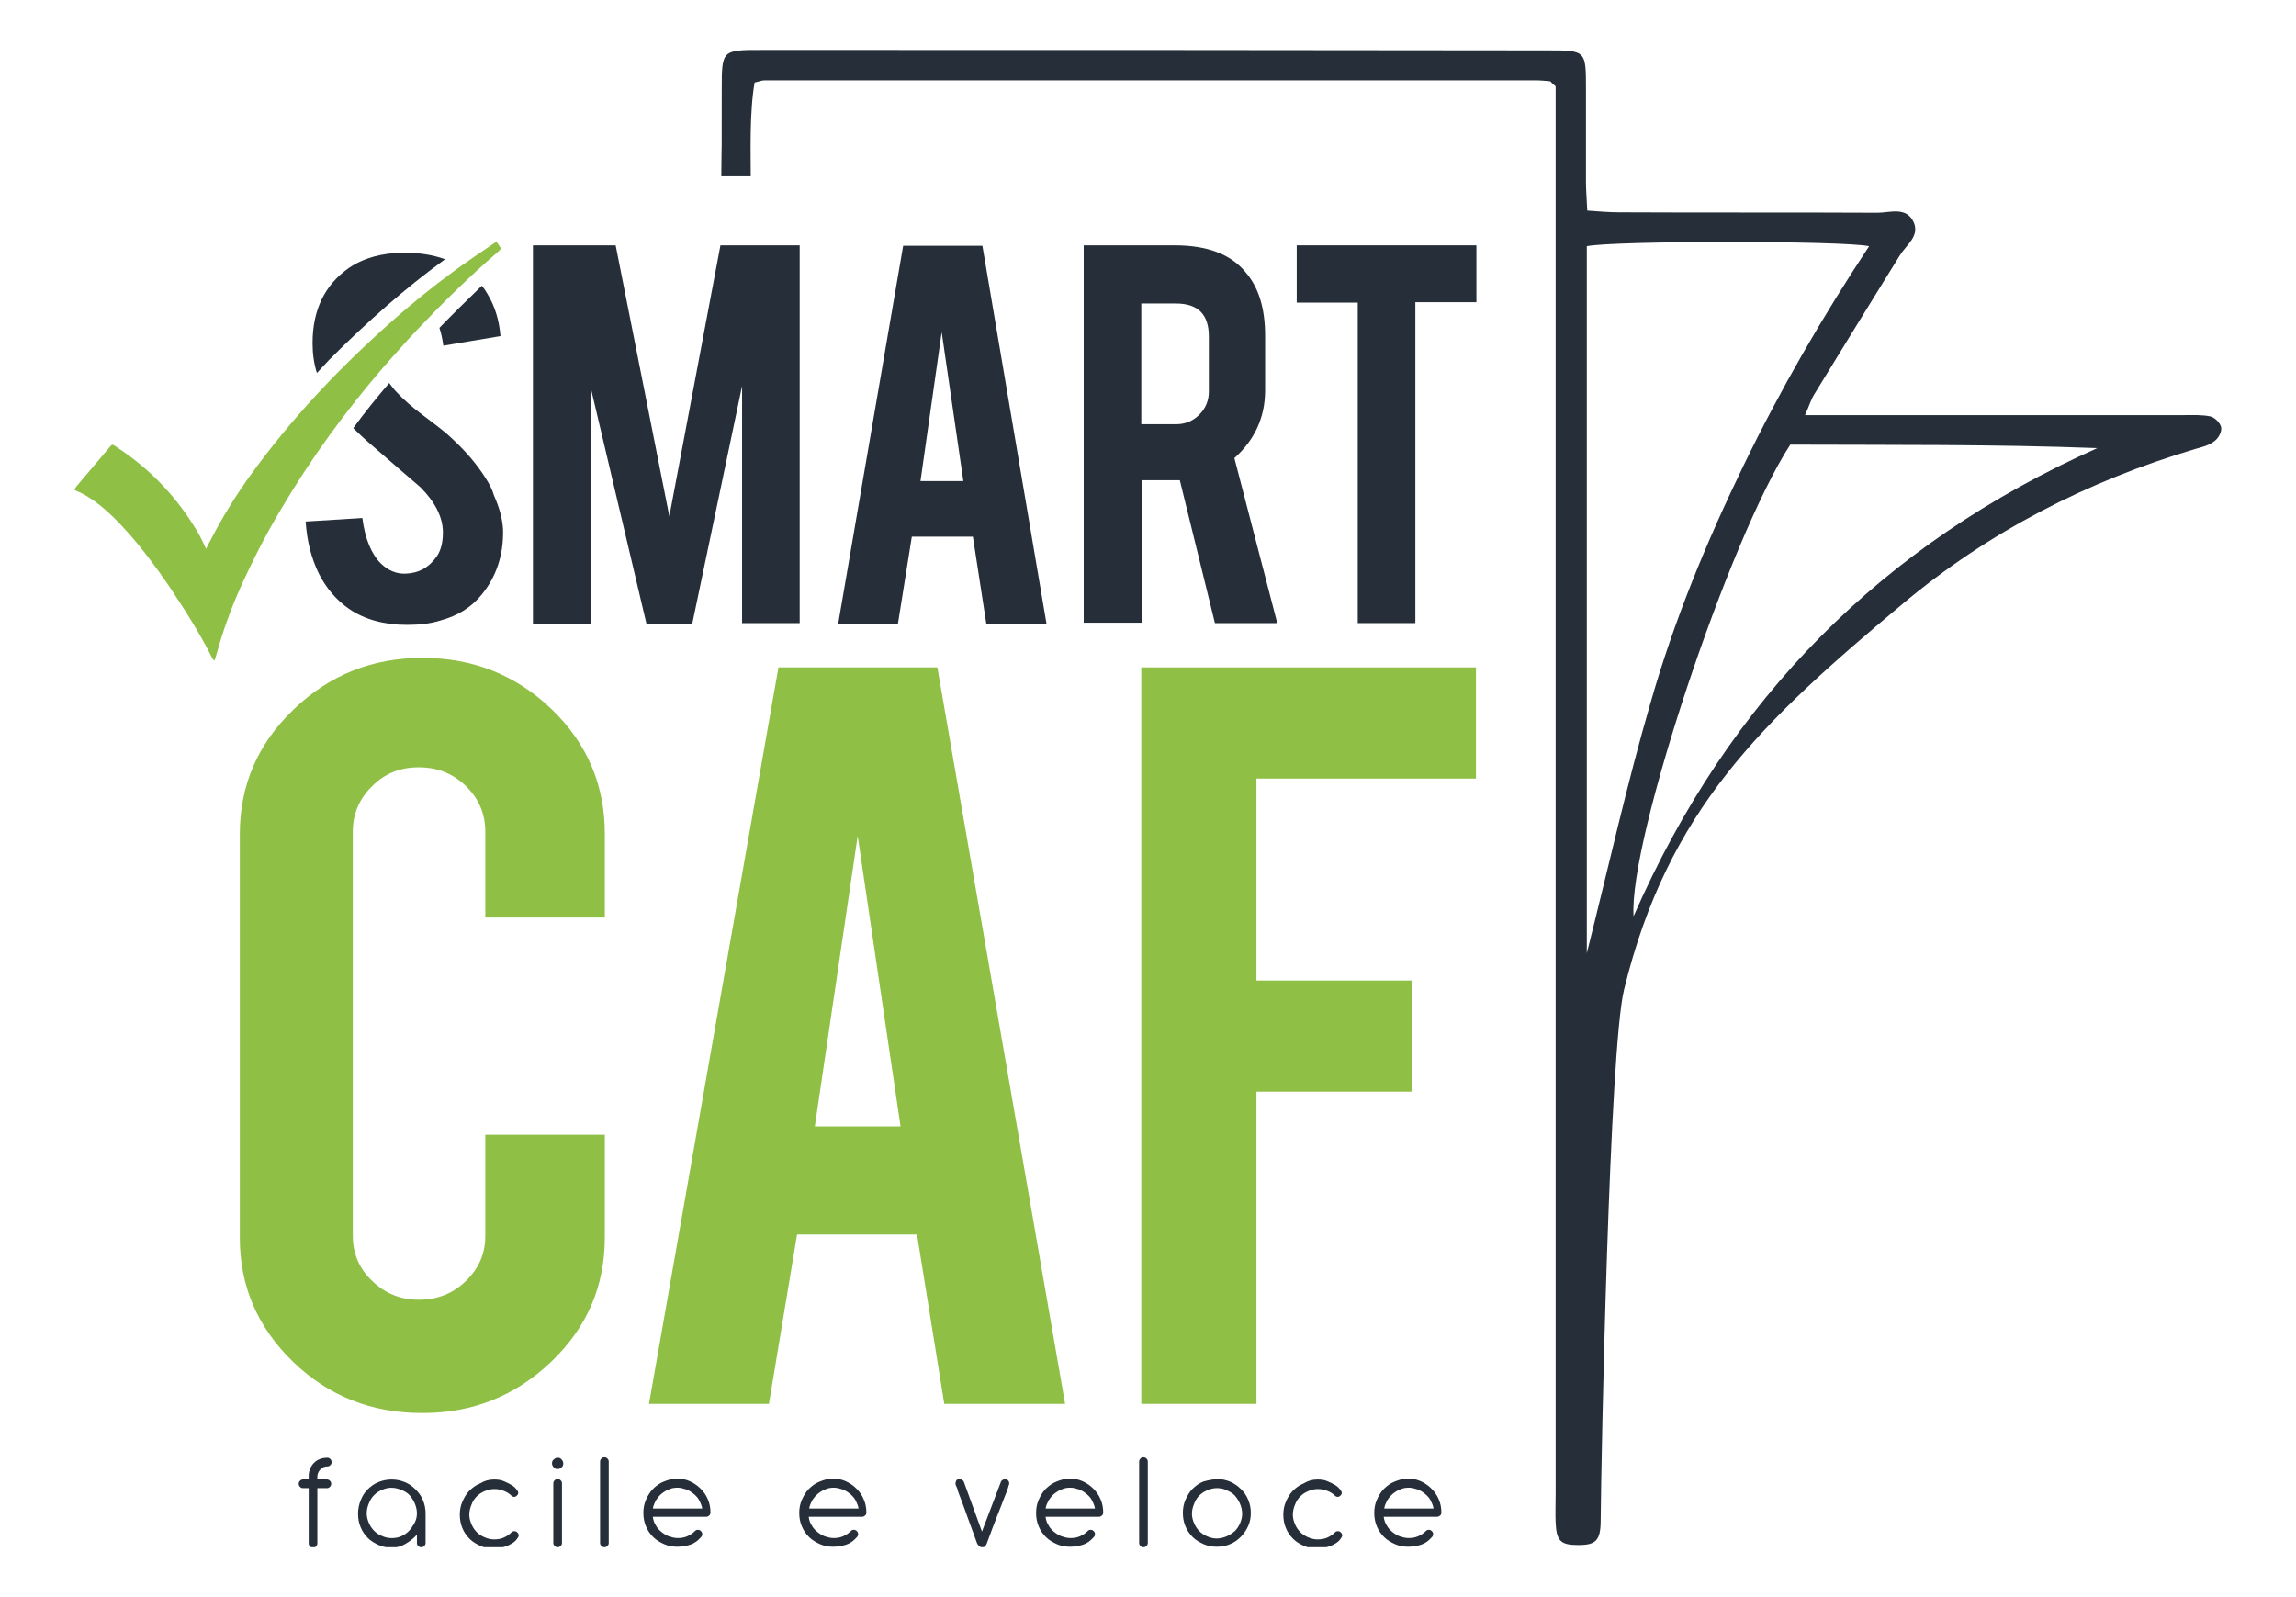 <svg width="92" height="64" viewBox="0 0 92 64" fill="none" xmlns="http://www.w3.org/2000/svg">
<g clip-path="url(#clip0_2621_25024)">
<path d="M12.369 59.147C12.369 59.042 12.386 58.956 12.421 58.868C12.456 58.781 12.508 58.694 12.577 58.625C12.646 58.555 12.716 58.503 12.82 58.468C12.907 58.433 13.011 58.416 13.115 58.416C13.167 58.416 13.201 58.433 13.236 58.468C13.271 58.503 13.288 58.538 13.288 58.59C13.288 58.642 13.271 58.677 13.236 58.712C13.201 58.747 13.167 58.764 13.115 58.764C13.011 58.764 12.907 58.799 12.837 58.886C12.768 58.956 12.716 59.06 12.716 59.164V59.286H13.097C13.149 59.286 13.184 59.303 13.219 59.338C13.254 59.373 13.271 59.408 13.271 59.46C13.271 59.512 13.254 59.547 13.219 59.582C13.184 59.617 13.149 59.634 13.097 59.634H12.716V61.844C12.716 61.896 12.698 61.931 12.664 61.966C12.629 62.001 12.594 62.018 12.542 62.018C12.49 62.018 12.456 62.001 12.421 61.966C12.386 61.931 12.369 61.896 12.369 61.844V59.634H12.143C12.091 59.634 12.056 59.617 12.022 59.582C11.987 59.547 11.97 59.512 11.97 59.46C11.97 59.408 11.987 59.373 12.022 59.338C12.056 59.303 12.091 59.286 12.143 59.286H12.369V59.147Z" fill="#262F39"/>
<path d="M16.706 61.497C16.585 61.636 16.429 61.758 16.255 61.862C16.082 61.967 15.891 62.019 15.7 62.019C15.509 62.019 15.336 61.984 15.179 61.915C15.023 61.845 14.867 61.758 14.746 61.636C14.624 61.514 14.52 61.375 14.451 61.201C14.381 61.045 14.347 60.853 14.347 60.662C14.347 60.47 14.381 60.296 14.451 60.122C14.52 59.948 14.607 59.809 14.728 59.687C14.85 59.566 14.989 59.461 15.162 59.392C15.336 59.322 15.509 59.287 15.7 59.287C15.873 59.287 16.047 59.322 16.22 59.392C16.394 59.461 16.533 59.566 16.654 59.687C16.776 59.809 16.88 59.948 16.949 60.122C17.018 60.279 17.053 60.47 17.053 60.644V61.828C17.053 61.88 17.036 61.915 17.001 61.95C16.966 61.984 16.932 62.002 16.88 62.002C16.828 62.002 16.793 61.984 16.758 61.95C16.724 61.915 16.706 61.88 16.706 61.828V61.497ZM16.706 60.644C16.706 60.505 16.672 60.366 16.619 60.244C16.567 60.122 16.498 60.018 16.411 59.914C16.325 59.827 16.22 59.757 16.082 59.705C15.96 59.653 15.821 59.618 15.683 59.618C15.544 59.618 15.422 59.653 15.301 59.705C15.179 59.757 15.075 59.827 14.989 59.914C14.902 60.001 14.832 60.105 14.78 60.244C14.728 60.366 14.694 60.505 14.694 60.644C14.694 60.784 14.728 60.905 14.78 61.027C14.832 61.149 14.902 61.254 14.989 61.34C15.075 61.428 15.179 61.497 15.301 61.549C15.422 61.602 15.544 61.636 15.683 61.636C15.821 61.636 15.943 61.619 16.064 61.567C16.186 61.514 16.29 61.445 16.377 61.358C16.463 61.271 16.533 61.166 16.602 61.045C16.672 60.923 16.706 60.784 16.706 60.644Z" fill="#262F39"/>
<path d="M19.794 59.287C19.951 59.287 20.072 59.304 20.193 59.357C20.315 59.409 20.419 59.461 20.506 59.513C20.593 59.566 20.662 59.635 20.697 59.687C20.749 59.739 20.766 59.792 20.766 59.827C20.766 59.861 20.749 59.896 20.714 59.931C20.679 59.966 20.645 59.983 20.61 59.983C20.558 59.983 20.523 59.966 20.488 59.931C20.402 59.844 20.28 59.774 20.176 59.739C20.055 59.687 19.933 59.67 19.794 59.67C19.656 59.67 19.534 59.705 19.413 59.757C19.291 59.809 19.187 59.879 19.1 59.966C19.014 60.053 18.944 60.157 18.892 60.296C18.84 60.418 18.805 60.557 18.805 60.697C18.805 60.836 18.84 60.958 18.892 61.08C18.944 61.201 19.014 61.306 19.1 61.393C19.187 61.48 19.291 61.549 19.413 61.602C19.534 61.654 19.656 61.688 19.794 61.688C19.933 61.688 20.055 61.671 20.176 61.619C20.297 61.567 20.402 61.497 20.488 61.41C20.523 61.375 20.558 61.358 20.61 61.358C20.662 61.358 20.697 61.375 20.731 61.41C20.766 61.445 20.783 61.48 20.783 61.532C20.783 61.567 20.766 61.602 20.714 61.671C20.679 61.723 20.61 61.793 20.523 61.845C20.436 61.897 20.332 61.95 20.211 61.984C20.089 62.019 19.951 62.054 19.777 62.054C19.586 62.054 19.413 62.019 19.257 61.95C19.1 61.88 18.944 61.793 18.823 61.671C18.701 61.549 18.597 61.41 18.528 61.236C18.459 61.079 18.424 60.888 18.424 60.697C18.424 60.505 18.459 60.331 18.528 60.175C18.597 60.018 18.684 59.861 18.805 59.739C18.927 59.618 19.066 59.513 19.239 59.444C19.413 59.339 19.586 59.287 19.794 59.287Z" fill="#262F39"/>
<path d="M22.119 58.642C22.119 58.573 22.137 58.52 22.189 58.486C22.241 58.433 22.293 58.416 22.345 58.416C22.414 58.416 22.466 58.433 22.501 58.486C22.553 58.538 22.57 58.59 22.57 58.642C22.57 58.712 22.553 58.764 22.501 58.799C22.449 58.851 22.397 58.868 22.345 58.868C22.275 58.868 22.223 58.851 22.189 58.799C22.137 58.747 22.119 58.694 22.119 58.642ZM22.171 59.443C22.171 59.391 22.189 59.356 22.223 59.321C22.258 59.286 22.293 59.269 22.345 59.269C22.397 59.269 22.431 59.286 22.466 59.321C22.501 59.356 22.518 59.391 22.518 59.443V61.827C22.518 61.879 22.501 61.914 22.466 61.949C22.431 61.983 22.397 62.001 22.345 62.001C22.293 62.001 22.258 61.983 22.223 61.949C22.189 61.914 22.171 61.879 22.171 61.827V59.443Z" fill="#262F39"/>
<path d="M24.045 58.572C24.045 58.52 24.062 58.485 24.097 58.451C24.132 58.416 24.166 58.398 24.218 58.398C24.27 58.398 24.305 58.416 24.34 58.451C24.375 58.485 24.392 58.52 24.392 58.572V61.827C24.392 61.879 24.375 61.913 24.34 61.948C24.305 61.983 24.27 62.001 24.218 62.001C24.166 62.001 24.132 61.983 24.097 61.948C24.062 61.913 24.045 61.879 24.045 61.827V58.572Z" fill="#262F39"/>
<path d="M26.161 60.799C26.178 60.92 26.213 61.025 26.282 61.129C26.334 61.234 26.421 61.321 26.508 61.39C26.595 61.46 26.699 61.53 26.803 61.564C26.907 61.599 27.028 61.634 27.15 61.634C27.289 61.634 27.41 61.617 27.532 61.564C27.653 61.512 27.757 61.443 27.844 61.356C27.878 61.321 27.913 61.303 27.965 61.303C28.017 61.303 28.052 61.321 28.087 61.356C28.121 61.39 28.139 61.425 28.139 61.477C28.139 61.53 28.121 61.564 28.087 61.599C27.965 61.738 27.826 61.843 27.67 61.895C27.514 61.947 27.341 61.982 27.133 61.982C26.942 61.982 26.768 61.947 26.612 61.878C26.456 61.808 26.3 61.721 26.178 61.599C26.057 61.477 25.953 61.338 25.883 61.164C25.814 61.008 25.779 60.816 25.779 60.625C25.779 60.433 25.814 60.259 25.883 60.103C25.953 59.946 26.04 59.789 26.161 59.668C26.282 59.546 26.421 59.441 26.595 59.372C26.768 59.302 26.942 59.25 27.133 59.25C27.306 59.25 27.48 59.285 27.636 59.354C27.792 59.424 27.948 59.528 28.069 59.65C28.191 59.772 28.295 59.911 28.364 60.085C28.434 60.242 28.468 60.416 28.468 60.607C28.468 60.66 28.451 60.712 28.416 60.729C28.382 60.764 28.347 60.781 28.295 60.781H26.161V60.799ZM28.139 60.451C28.121 60.329 28.069 60.224 28.017 60.12C27.965 60.016 27.878 59.929 27.792 59.859C27.705 59.789 27.601 59.72 27.497 59.685C27.393 59.65 27.271 59.615 27.15 59.615C27.028 59.615 26.907 59.633 26.803 59.685C26.699 59.72 26.595 59.789 26.508 59.859C26.421 59.929 26.352 60.016 26.282 60.12C26.23 60.224 26.178 60.329 26.161 60.451H28.139Z" fill="#262F39"/>
<path d="M32.407 60.799C32.424 60.92 32.459 61.025 32.529 61.129C32.581 61.234 32.667 61.321 32.754 61.39C32.841 61.46 32.945 61.53 33.049 61.564C33.153 61.599 33.275 61.634 33.396 61.634C33.535 61.634 33.656 61.617 33.778 61.564C33.899 61.512 34.003 61.443 34.09 61.356C34.125 61.321 34.159 61.303 34.211 61.303C34.263 61.303 34.298 61.321 34.333 61.356C34.367 61.39 34.385 61.425 34.385 61.477C34.385 61.53 34.367 61.564 34.333 61.599C34.211 61.738 34.073 61.843 33.916 61.895C33.76 61.947 33.587 61.982 33.379 61.982C33.188 61.982 33.014 61.947 32.858 61.878C32.702 61.808 32.546 61.721 32.424 61.599C32.303 61.477 32.199 61.338 32.13 61.164C32.06 61.008 32.025 60.816 32.025 60.625C32.025 60.433 32.06 60.259 32.13 60.103C32.199 59.946 32.286 59.789 32.407 59.668C32.529 59.546 32.667 59.441 32.841 59.372C33.014 59.302 33.188 59.25 33.379 59.25C33.552 59.25 33.726 59.285 33.882 59.354C34.038 59.424 34.194 59.528 34.316 59.65C34.437 59.772 34.541 59.911 34.61 60.085C34.68 60.242 34.715 60.416 34.715 60.607C34.715 60.66 34.697 60.712 34.663 60.729C34.628 60.764 34.593 60.781 34.541 60.781H32.407V60.799ZM34.402 60.451C34.385 60.329 34.333 60.224 34.281 60.12C34.229 60.016 34.142 59.929 34.055 59.859C33.968 59.789 33.864 59.72 33.76 59.685C33.656 59.65 33.535 59.615 33.413 59.615C33.292 59.615 33.17 59.633 33.066 59.685C32.962 59.72 32.858 59.789 32.771 59.859C32.685 59.929 32.615 60.016 32.546 60.12C32.494 60.224 32.442 60.329 32.424 60.451H34.402Z" fill="#262F39"/>
<path d="M40.11 59.372C40.127 59.337 40.145 59.32 40.179 59.302C40.214 59.285 40.248 59.268 40.266 59.268C40.318 59.268 40.353 59.285 40.387 59.32C40.422 59.355 40.439 59.389 40.439 59.442C40.439 59.459 40.439 59.494 40.422 59.511C40.422 59.511 40.405 59.563 40.387 59.633C40.37 59.703 40.318 59.824 40.248 59.998C40.179 60.172 40.092 60.416 39.971 60.712C39.849 61.008 39.711 61.391 39.537 61.86C39.52 61.895 39.502 61.93 39.468 61.965C39.433 62 39.398 62 39.346 62C39.294 62 39.26 61.982 39.225 61.947C39.19 61.913 39.173 61.878 39.156 61.86C38.999 61.425 38.861 61.06 38.757 60.764C38.652 60.468 38.566 60.225 38.496 60.051C38.427 59.877 38.375 59.737 38.358 59.65C38.323 59.563 38.305 59.529 38.305 59.529C38.288 59.511 38.288 59.476 38.288 59.442C38.288 59.389 38.305 59.355 38.323 59.32C38.358 59.285 38.392 59.268 38.444 59.268C38.479 59.268 38.514 59.285 38.548 59.302C38.583 59.32 38.6 59.337 38.618 59.372L39.346 61.373L40.11 59.372Z" fill="#262F39"/>
<path d="M41.897 60.799C41.915 60.92 41.949 61.025 42.019 61.129C42.071 61.234 42.157 61.321 42.244 61.39C42.331 61.46 42.435 61.53 42.539 61.564C42.643 61.599 42.765 61.634 42.886 61.634C43.025 61.634 43.147 61.617 43.268 61.564C43.389 61.512 43.493 61.443 43.58 61.356C43.615 61.321 43.65 61.303 43.702 61.303C43.754 61.303 43.788 61.321 43.823 61.356C43.858 61.39 43.875 61.425 43.875 61.477C43.875 61.53 43.858 61.564 43.823 61.599C43.702 61.738 43.563 61.843 43.407 61.895C43.251 61.947 43.077 61.982 42.869 61.982C42.678 61.982 42.505 61.947 42.348 61.878C42.192 61.808 42.036 61.721 41.915 61.599C41.793 61.477 41.689 61.338 41.62 61.164C41.55 61.008 41.516 60.816 41.516 60.625C41.516 60.433 41.55 60.259 41.62 60.103C41.689 59.946 41.776 59.789 41.897 59.668C42.019 59.546 42.157 59.441 42.331 59.372C42.505 59.302 42.678 59.25 42.869 59.25C43.042 59.25 43.216 59.285 43.372 59.354C43.528 59.424 43.684 59.528 43.806 59.65C43.927 59.772 44.031 59.911 44.101 60.085C44.17 60.242 44.205 60.416 44.205 60.607C44.205 60.66 44.187 60.712 44.153 60.729C44.118 60.764 44.083 60.781 44.031 60.781H41.897V60.799ZM43.875 60.451C43.858 60.329 43.806 60.224 43.754 60.12C43.702 60.016 43.615 59.929 43.528 59.859C43.441 59.789 43.337 59.72 43.233 59.685C43.129 59.65 43.008 59.615 42.886 59.615C42.765 59.615 42.643 59.633 42.539 59.685C42.435 59.72 42.331 59.789 42.244 59.859C42.157 59.929 42.088 60.016 42.019 60.12C41.967 60.224 41.915 60.329 41.897 60.451H43.875Z" fill="#262F39"/>
<path d="M45.645 58.572C45.645 58.52 45.662 58.485 45.697 58.451C45.731 58.416 45.766 58.398 45.818 58.398C45.87 58.398 45.905 58.416 45.94 58.451C45.974 58.485 45.992 58.52 45.992 58.572V61.827C45.992 61.879 45.974 61.913 45.94 61.948C45.905 61.983 45.87 62.001 45.818 62.001C45.766 62.001 45.731 61.983 45.697 61.948C45.662 61.913 45.645 61.879 45.645 61.827V58.572Z" fill="#262F39"/>
<path d="M48.767 59.268C48.941 59.268 49.114 59.302 49.288 59.372C49.444 59.442 49.6 59.546 49.721 59.668C49.843 59.79 49.947 59.929 50.016 60.103C50.086 60.26 50.12 60.451 50.12 60.625C50.12 60.816 50.086 60.99 50.016 61.147C49.947 61.303 49.843 61.46 49.721 61.582C49.6 61.704 49.461 61.808 49.288 61.878C49.131 61.947 48.941 61.982 48.75 61.982C48.559 61.982 48.385 61.947 48.229 61.878C48.073 61.808 47.917 61.721 47.795 61.599C47.674 61.478 47.57 61.338 47.501 61.164C47.431 61.008 47.397 60.816 47.397 60.625C47.397 60.434 47.431 60.26 47.501 60.103C47.57 59.946 47.657 59.79 47.778 59.668C47.9 59.546 48.038 59.442 48.212 59.372C48.385 59.32 48.576 59.285 48.767 59.268ZM48.75 59.633C48.611 59.633 48.489 59.668 48.368 59.72C48.247 59.772 48.142 59.842 48.056 59.929C47.969 60.016 47.9 60.12 47.848 60.26C47.795 60.381 47.761 60.52 47.761 60.66C47.761 60.799 47.795 60.921 47.848 61.042C47.9 61.164 47.969 61.269 48.056 61.356C48.142 61.443 48.247 61.512 48.368 61.565C48.489 61.617 48.611 61.652 48.75 61.652C48.889 61.652 49.027 61.617 49.149 61.565C49.27 61.512 49.374 61.443 49.478 61.356C49.565 61.269 49.635 61.164 49.687 61.042C49.739 60.921 49.773 60.799 49.773 60.66C49.773 60.52 49.739 60.381 49.687 60.26C49.635 60.138 49.565 60.033 49.478 59.929C49.392 59.842 49.288 59.772 49.149 59.72C49.027 59.65 48.889 59.633 48.75 59.633Z" fill="#262F39"/>
<path d="M52.792 59.287C52.949 59.287 53.07 59.304 53.191 59.357C53.313 59.409 53.417 59.461 53.504 59.513C53.59 59.566 53.66 59.635 53.695 59.687C53.747 59.739 53.764 59.792 53.764 59.827C53.764 59.861 53.747 59.896 53.712 59.931C53.677 59.966 53.643 59.983 53.608 59.983C53.556 59.983 53.521 59.966 53.486 59.931C53.4 59.844 53.278 59.774 53.174 59.739C53.053 59.687 52.931 59.67 52.792 59.67C52.654 59.67 52.532 59.705 52.411 59.757C52.289 59.809 52.185 59.879 52.099 59.966C52.012 60.053 51.942 60.157 51.89 60.296C51.838 60.418 51.804 60.557 51.804 60.697C51.804 60.836 51.838 60.958 51.89 61.08C51.942 61.201 52.012 61.306 52.099 61.393C52.185 61.48 52.289 61.549 52.411 61.602C52.532 61.654 52.654 61.688 52.792 61.688C52.931 61.688 53.053 61.671 53.174 61.619C53.296 61.567 53.4 61.497 53.486 61.41C53.521 61.375 53.556 61.358 53.608 61.358C53.66 61.358 53.695 61.375 53.729 61.41C53.764 61.445 53.781 61.48 53.781 61.532C53.781 61.567 53.764 61.602 53.712 61.671C53.677 61.723 53.608 61.793 53.521 61.845C53.434 61.897 53.33 61.95 53.209 61.984C53.087 62.019 52.949 62.054 52.775 62.054C52.584 62.054 52.411 62.019 52.255 61.95C52.099 61.88 51.942 61.793 51.821 61.671C51.7 61.549 51.595 61.41 51.526 61.236C51.457 61.079 51.422 60.888 51.422 60.697C51.422 60.505 51.457 60.331 51.526 60.175C51.595 60.018 51.682 59.861 51.804 59.739C51.925 59.618 52.064 59.513 52.237 59.444C52.411 59.339 52.584 59.287 52.792 59.287Z" fill="#262F39"/>
<path d="M55.447 60.799C55.465 60.92 55.499 61.025 55.569 61.129C55.621 61.234 55.707 61.321 55.794 61.39C55.881 61.46 55.985 61.53 56.089 61.564C56.193 61.599 56.315 61.634 56.436 61.634C56.575 61.634 56.696 61.617 56.818 61.564C56.939 61.512 57.043 61.443 57.13 61.356C57.165 61.321 57.199 61.303 57.251 61.303C57.303 61.303 57.338 61.321 57.373 61.356C57.408 61.39 57.425 61.425 57.425 61.477C57.425 61.53 57.408 61.564 57.373 61.599C57.251 61.738 57.113 61.843 56.956 61.895C56.8 61.947 56.627 61.982 56.419 61.982C56.228 61.982 56.054 61.947 55.898 61.878C55.742 61.808 55.586 61.721 55.465 61.599C55.343 61.477 55.239 61.338 55.169 61.164C55.1 61.008 55.065 60.816 55.065 60.625C55.065 60.433 55.1 60.259 55.169 60.103C55.239 59.946 55.326 59.789 55.447 59.668C55.569 59.546 55.707 59.441 55.881 59.372C56.054 59.302 56.228 59.25 56.419 59.25C56.592 59.25 56.766 59.285 56.922 59.354C57.078 59.424 57.234 59.528 57.355 59.65C57.477 59.772 57.581 59.911 57.651 60.085C57.72 60.242 57.755 60.416 57.755 60.607C57.755 60.66 57.737 60.712 57.703 60.729C57.668 60.764 57.633 60.781 57.581 60.781H55.447V60.799ZM57.442 60.451C57.425 60.329 57.373 60.224 57.321 60.12C57.269 60.016 57.182 59.929 57.095 59.859C57.008 59.789 56.904 59.72 56.8 59.685C56.696 59.65 56.575 59.615 56.453 59.615C56.332 59.615 56.211 59.633 56.106 59.685C56.002 59.72 55.898 59.789 55.811 59.859C55.725 59.929 55.655 60.016 55.586 60.12C55.534 60.224 55.482 60.329 55.465 60.451H57.442Z" fill="#262F39"/>
<path d="M89 17.122C88.965 16.948 88.74 16.722 88.566 16.687C88.237 16.617 87.872 16.635 87.525 16.635C82.91 16.635 78.313 16.635 73.698 16.635H72.327C72.501 16.252 72.57 15.991 72.709 15.782C73.837 13.937 74.982 12.075 76.127 10.231C76.387 9.813 76.925 9.465 76.682 8.908C76.387 8.264 75.728 8.526 75.225 8.526C71.772 8.508 68.337 8.526 64.885 8.508C64.468 8.508 64.069 8.473 63.601 8.439C63.583 7.969 63.549 7.638 63.549 7.29C63.549 6.055 63.549 4.802 63.549 3.566C63.549 2.017 63.549 2.017 62.005 2.017C51.196 2 41.342 2 30.533 2C28.92 2 28.92 2 28.92 3.601C28.92 7.064 28.92 4.941 28.902 7.064H30.082C30.082 6.107 30.03 4.471 30.238 3.305C30.412 3.27 30.516 3.218 30.637 3.218C41.255 3.218 50.901 3.218 61.519 3.218C61.71 3.218 61.901 3.236 62.091 3.253C62.126 3.253 62.161 3.288 62.178 3.323C62.213 3.34 62.23 3.375 62.334 3.462C62.334 3.862 62.334 4.314 62.334 4.784C62.334 19.28 62.334 45.364 62.334 59.86C62.334 60.242 62.317 60.643 62.334 61.026C62.369 61.756 62.542 61.913 63.236 61.913C63.948 61.913 64.139 61.739 64.139 60.904C64.156 58.45 64.486 42.041 65.075 39.657C66.828 32.47 70.575 28.937 76.231 24.204C79.701 21.298 83.639 19.28 87.959 17.992C88.219 17.922 88.497 17.853 88.705 17.696C88.896 17.574 89.035 17.296 89 17.122ZM63.583 38.195V9.865C64.659 9.639 73.854 9.639 74.895 9.865C73.021 12.702 71.338 15.608 69.864 18.653C68.372 21.733 67.071 24.883 66.134 28.172C65.197 31.391 64.468 34.68 63.583 38.195ZM65.457 36.716C65.249 33.705 69.291 21.559 71.737 17.818C75.78 17.835 79.892 17.8 84.038 17.957C75.45 21.785 69.274 27.998 65.457 36.716Z" fill="#262F39"/>
<path d="M23.663 24.987H21.355V9.83H24.669L26.82 20.689L28.868 9.83H32.043V24.969H29.735V15.468L27.74 24.987H25.901L23.663 15.503V24.987Z" fill="#262F39"/>
<path d="M36.536 21.507L35.981 24.987H33.587L36.189 9.848H39.364L41.932 24.987H39.52L38.983 21.507H36.536ZM37.733 13.31L36.883 19.279H38.601L37.733 13.31Z" fill="#262F39"/>
<path d="M47.067 9.83C48.351 9.83 49.305 10.178 49.895 10.892C50.433 11.501 50.693 12.353 50.693 13.45V15.642C50.693 16.721 50.277 17.626 49.461 18.357L51.179 24.969H48.681L47.275 19.244C47.206 19.244 47.137 19.244 47.067 19.244H45.749V24.952H43.424V9.83H47.067ZM48.438 13.484C48.438 12.597 48.004 12.162 47.119 12.162H45.731V17H47.119C47.483 17 47.796 16.878 48.056 16.617C48.316 16.356 48.438 16.042 48.438 15.694V13.484Z" fill="#262F39"/>
<path d="M54.405 12.127H51.959V9.83H59.159V12.11H56.713V24.969H54.405V12.127Z" fill="#262F39"/>
<path d="M16.931 56.624C14.883 56.624 13.166 55.946 11.743 54.571C10.321 53.196 9.609 51.543 9.609 49.594V33.428C9.609 31.479 10.321 29.809 11.761 28.434C13.183 27.059 14.901 26.363 16.931 26.363C18.961 26.363 20.695 27.059 22.118 28.434C23.541 29.809 24.235 31.479 24.235 33.411V36.769H19.446V33.324C19.446 32.61 19.186 32.001 18.666 31.497C18.145 30.992 17.521 30.748 16.775 30.748C16.046 30.748 15.421 30.992 14.918 31.497C14.398 32.001 14.137 32.61 14.137 33.324V49.525C14.137 50.238 14.398 50.847 14.918 51.334C15.439 51.839 16.063 52.083 16.775 52.083C17.521 52.083 18.145 51.839 18.666 51.334C19.186 50.83 19.446 50.238 19.446 49.525V45.47H24.235V49.577C24.235 51.543 23.523 53.196 22.084 54.571C20.643 55.946 18.926 56.624 16.931 56.624Z" fill="#8FC045"/>
<path d="M31.938 49.47L30.811 56.257H26.005L31.192 26.744H37.559L42.678 56.257H37.837L36.744 49.47H31.938ZM34.367 33.496L32.65 45.137H36.085L34.367 33.496Z" fill="#8FC045"/>
<path d="M50.345 56.257H45.73V26.744H59.141V31.199H50.345V39.291H56.574V43.745H50.345V56.257Z" fill="#8FC045"/>
<path d="M8.257 21.994C8.343 21.82 8.413 21.681 8.482 21.559C8.933 20.689 9.454 19.854 10.026 19.053C10.859 17.905 11.761 16.808 12.733 15.764C12.837 15.66 12.924 15.556 13.028 15.451C13.219 15.242 13.409 15.051 13.617 14.842C15.023 13.432 16.515 12.093 18.128 10.909C18.666 10.509 19.221 10.144 19.776 9.761C19.898 9.674 19.898 9.691 19.967 9.796L19.985 9.813C20.089 9.97 20.089 9.97 19.933 10.109C18.788 11.101 17.729 12.145 16.706 13.224C16.463 13.485 16.203 13.763 15.96 14.041C15.769 14.25 15.578 14.477 15.387 14.685C13.843 16.478 12.455 18.375 11.258 20.41C10.651 21.42 10.113 22.481 9.627 23.56C9.245 24.413 8.933 25.283 8.69 26.17C8.656 26.257 8.638 26.362 8.604 26.449C8.604 26.449 8.586 26.466 8.569 26.466C8.552 26.431 8.517 26.396 8.499 26.362C7.996 25.352 7.389 24.413 6.765 23.473C6.261 22.742 5.724 22.011 5.134 21.35C4.735 20.898 4.318 20.48 3.833 20.115C3.607 19.958 3.381 19.801 3.121 19.697C3.087 19.68 3.034 19.662 2.982 19.627C3 19.593 3.034 19.54 3.052 19.506C3.503 18.966 3.954 18.444 4.405 17.905C4.492 17.8 4.509 17.8 4.631 17.887C6.053 18.809 7.164 19.993 7.996 21.454C8.1 21.663 8.17 21.802 8.257 21.994Z" fill="#8FC045"/>
<path d="M17.607 13.137C17.677 13.346 17.729 13.59 17.764 13.851L20.054 13.468C20.002 12.824 19.828 12.267 19.533 11.78C19.464 11.658 19.394 11.554 19.308 11.449C18.735 12.006 18.163 12.563 17.607 13.137Z" fill="#262F39"/>
<path d="M19.447 19.141C19.117 18.619 18.666 18.08 18.076 17.54C17.903 17.366 17.521 17.07 16.966 16.653C16.498 16.305 16.151 15.992 15.908 15.73C15.786 15.609 15.7 15.487 15.595 15.348C15.092 15.939 14.607 16.531 14.155 17.157C14.329 17.331 14.52 17.505 14.711 17.679C15.648 18.497 16.359 19.106 16.845 19.524C17.434 20.116 17.747 20.725 17.747 21.334C17.747 21.751 17.66 22.065 17.504 22.291C17.192 22.743 16.775 22.97 16.255 22.987C15.89 23.004 15.561 22.865 15.266 22.587C14.884 22.204 14.624 21.595 14.52 20.759L12.247 20.899C12.299 21.682 12.473 22.36 12.768 22.97C13.062 23.561 13.479 24.048 13.982 24.396C14.589 24.814 15.37 25.04 16.307 25.04C16.81 25.04 17.261 24.988 17.643 24.866C18.354 24.675 18.892 24.327 19.291 23.84C19.881 23.126 20.176 22.256 20.158 21.247C20.141 20.829 20.02 20.359 19.794 19.855C19.725 19.611 19.603 19.385 19.447 19.141Z" fill="#262F39"/>
<path d="M13.184 14.425C14.745 12.859 16.237 11.554 17.764 10.44C17.781 10.423 17.816 10.405 17.833 10.388C17.348 10.214 16.81 10.127 16.202 10.127C15.318 10.127 14.572 10.336 13.982 10.736C13.01 11.415 12.524 12.424 12.524 13.746C12.524 14.164 12.576 14.564 12.698 14.947C12.854 14.773 13.027 14.599 13.184 14.425Z" fill="#262F39"/>
</g>
<defs>
<clipPath id="clip0_2621_25024">
<rect width="86" height="60" fill="white" transform="translate(3 2)"/>
</clipPath>
</defs>
</svg>
